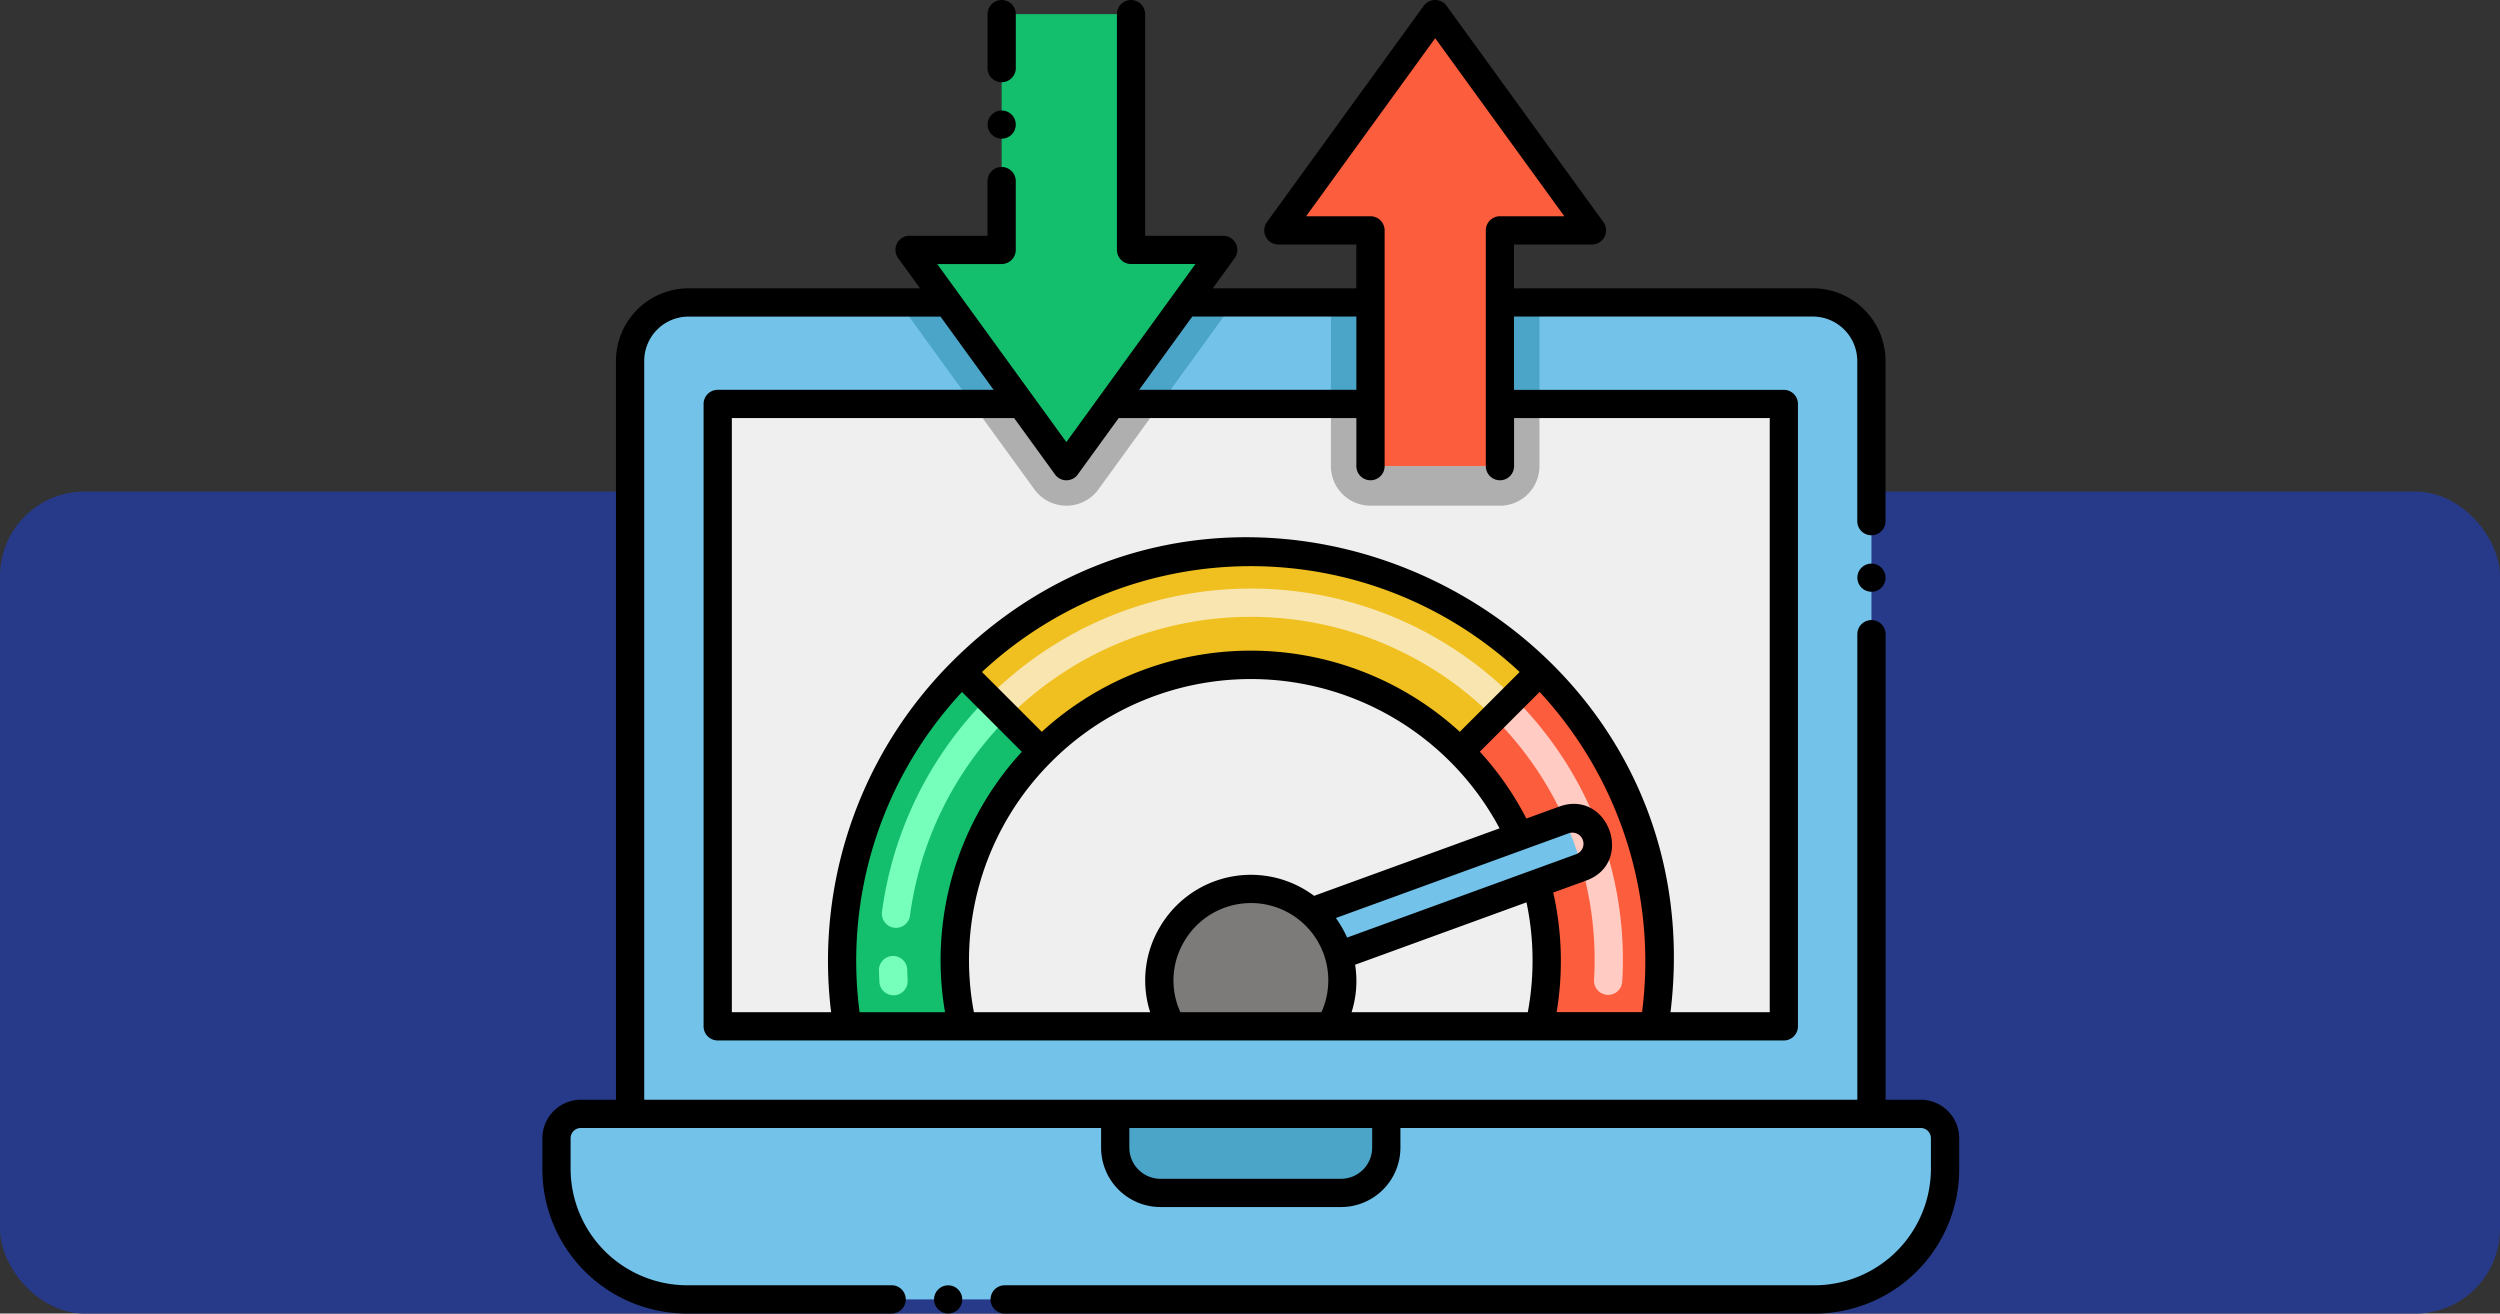 <svg xmlns="http://www.w3.org/2000/svg" width="295" height="155" viewBox="0 0 295 155">
  <rect x="0" y="0" width="295" height="155" fill="#333333" stroke="none"/>
  <g id="Grupo_1074658" data-name="Grupo 1074658" transform="translate(-180 -812)">
    <rect id="Rectángulo_383691" data-name="Rectángulo 383691" width="295" height="97" rx="10" transform="translate(180 870)" fill="#273a89"/>
    <g id="banda-ancha" transform="translate(241.33 800.196)">
      <g id="Grupo_1074655" data-name="Grupo 1074655" transform="translate(4.337 13.468)">
        <g id="Grupo_1074652" data-name="Grupo 1074652" transform="translate(0 34.022)">
          <g id="Grupo_1074649" data-name="Grupo 1074649">
            <path id="Trazado_827989" data-name="Trazado 827989" d="M169.019,211.74v3.635a15.388,15.388,0,0,1-15.387,15.387H20.557A15.388,15.388,0,0,1,5.17,215.375V211.74a2.869,2.869,0,0,1,2.868-2.875H166.151A2.869,2.869,0,0,1,169.019,211.74Z" transform="translate(-5.17 -113.117)" fill="#72c2e9"/>
            <path id="Trazado_827990" data-name="Trazado 827990" d="M136.008,208.865v4a5.334,5.334,0,0,1-5.336,5.336H109.356a5.334,5.334,0,0,1-5.336-5.336v-4Z" transform="translate(-38.09 -113.117)" fill="#4ba5c8"/>
            <path id="Trazado_827991" data-name="Trazado 827991" d="M164.671,72.206v88.847H18.19V72.206a6.9,6.9,0,0,1,6.9-6.9H55.667l8.684,11.979,5.322,7.337L75,77.288,83.68,65.309h21.877V84.625h15.267V65.309h36.95a6.9,6.9,0,0,1,6.9,6.9Z" transform="translate(-9.506 -65.309)" fill="#72c2e9"/>
            <g id="Grupo_1074648" data-name="Grupo 1074648" transform="translate(40.392)">
              <path id="Trazado_827992" data-name="Trazado 827992" d="M71.5,65.309l8.684,11.979H74.414L65.73,65.309Z" transform="translate(-65.73 -65.309)" fill="#4ba5c8"/>
              <path id="Trazado_827993" data-name="Trazado 827993" d="M117.807,65.309l-8.684,11.979H103.36l8.684-11.979Z" transform="translate(-78.262 -65.309)" fill="#4ba5c8"/>
              <path id="Trazado_827994" data-name="Trazado 827994" d="M142.18,65.309h4.669V77.288H142.18Z" transform="translate(-91.19 -65.309)" fill="#4ba5c8"/>
              <path id="Trazado_827995" data-name="Trazado 827995" d="M172.07,65.309h4.669V77.288H172.07Z" transform="translate(-101.144 -65.309)" fill="#4ba5c8"/>
            </g>
            <path id="Trazado_827996" data-name="Trazado 827996" d="M159.494,83.269v73.44H33.69V83.269H69.513l5.322,7.337,5.322-7.337h30.561v7.337h15.267V83.269Z" transform="translate(-14.668 -71.29)" fill="#efefef"/>
            <path id="Trazado_827997" data-name="Trazado 827997" d="M100.934,83.269l-7.31,10.078a4.672,4.672,0,0,1-7.563,0L78.75,83.269h5.769l5.322,7.337,5.322-7.337Z" transform="translate(-29.674 -71.29)" fill="#afafaf"/>
            <path id="Trazado_827998" data-name="Trazado 827998" d="M166.785,83.269v7.337a4.665,4.665,0,0,1-4.669,4.669H146.849a4.665,4.665,0,0,1-4.669-4.669V83.269h4.669v7.337h15.267V83.269Z" transform="translate(-50.798 -71.29)" fill="#afafaf"/>
          </g>
          <g id="Grupo_1074651" data-name="Grupo 1074651" transform="translate(33.687 29.46)">
            <path id="Trazado_827999" data-name="Trazado 827999" d="M144.287,155.248a34.96,34.96,0,0,1,.34,16.834H76.516a34.915,34.915,0,0,1,58.74-32.422l.007-.007a34.789,34.789,0,0,1,6.983,9.991v.007Z" transform="translate(-62.328 -116.123)" fill="#efefef"/>
            <path id="Trazado_828000" data-name="Trazado 828000" d="M179.136,130.649v.007l-.007-.007Z" transform="translate(-96.79 -116.529)" fill="#fc5d3d"/>
            <path id="Trazado_828001" data-name="Trazado 828001" d="M187.946,172.492H174.393a34.96,34.96,0,0,0-.34-16.834l5.289-1.928a2.978,2.978,0,0,0-2.041-5.6l-5.289,1.928v-.007a34.788,34.788,0,0,0-6.983-9.991l9.411-9.4A48.153,48.153,0,0,1,187.946,172.492Z" transform="translate(-92.094 -116.533)" fill="#fc5d3d"/>
            <path id="Trazado_828002" data-name="Trazado 828002" d="M76.886,130.649l-.007.007v-.007Z" transform="translate(-62.738 -116.529)" fill="#13bf6d"/>
            <path id="Trazado_828003" data-name="Trazado 828003" d="M69.865,172.492H56.312a48.105,48.105,0,0,1,13.506-41.833l9.411,9.411A34.9,34.9,0,0,0,69.865,172.492Z" transform="translate(-55.677 -116.533)" fill="#13bf6d"/>
            <path id="Trazado_828004" data-name="Trazado 828004" d="M145.084,123.605l-9.411,9.4-.007.007a34.9,34.9,0,0,0-49.376,0l-9.411-9.411.007-.007a48.226,48.226,0,0,1,68.191,0Z" transform="translate(-62.738 -109.479)" fill="#f0c020"/>
            <path id="Trazado_828005" data-name="Trazado 828005" d="M131.956,185.29H113.294a10.792,10.792,0,0,1,9.324-16.2,10.542,10.542,0,0,1,7.143,2.695,11.017,11.017,0,0,1,3.228,5.169A10.567,10.567,0,0,1,131.956,185.29Z" transform="translate(-74.375 -129.331)" fill="#7d7b79"/>
            <path id="Trazado_828006" data-name="Trazado 828006" d="M170.58,162.365l-5.289,1.928-23.344,8.5a11.017,11.017,0,0,0-3.228-5.169L163.25,158.7l5.289-1.928a2.978,2.978,0,0,1,2.041,5.6Z" transform="translate(-83.332 -125.168)" fill="#72c2e9"/>
            <g id="Grupo_1074650" data-name="Grupo 1074650" transform="translate(4.361 16.691)">
              <path id="Trazado_828007" data-name="Trazado 828007" d="M62.274,168.568q-.04-.693-.057-1.384a1.667,1.667,0,0,1,3.334-.088q.017.639.054,1.281a1.668,1.668,0,0,1-3.33.191Zm1.738-6.43a1.667,1.667,0,0,1-1.436-1.87,44.082,44.082,0,0,1,12.472-25.276,1.668,1.668,0,0,1,2.359,2.358A40.725,40.725,0,0,0,65.882,160.7a1.667,1.667,0,0,1-1.87,1.435Z" transform="translate(-62.216 -134.503)" fill="#76ffbb"/>
            </g>
          </g>
        </g>
        <g id="Grupo_1074654" data-name="Grupo 1074654" transform="translate(41.659)">
          <path id="Trazado_828008" data-name="Trazado 828008" d="M104.64,42.118l-4.5,6.2L91.461,60.3l-5.322,7.337L80.816,60.3,72.132,48.321l-4.5-6.2H78.5V14.3H93.769V42.118Z" transform="translate(-67.63 -14.299)" fill="#13bf6d"/>
          <g id="Grupo_1074653" data-name="Grupo 1074653" transform="translate(43.52)">
            <path id="Trazado_828009" data-name="Trazado 828009" d="M169.89,39.817H159.019V67.637H143.752V39.817H132.88l18.5-25.518Z" transform="translate(-132.88 -14.299)" fill="#fc5d3d"/>
          </g>
        </g>
      </g>
      <g id="Grupo_1074656" data-name="Grupo 1074656" transform="translate(114.464 93.641)">
        <path id="Trazado_828010" data-name="Trazado 828010" d="M182.586,168.3a40.308,40.308,0,0,0-11.814-30.953,1.667,1.667,0,0,1,2.358-2.358,43.628,43.628,0,0,1,12.786,33.5A1.667,1.667,0,0,1,182.586,168.3Z" transform="translate(-170.283 -134.503)" fill="#ffcbc3"/>
      </g>
      <g id="Grupo_1074657" data-name="Grupo 1074657" transform="translate(54.707 81.255)">
        <path id="Trazado_828011" data-name="Trazado 828011" d="M140.937,131.165a40.54,40.54,0,0,0-57.377,0,1.667,1.667,0,0,1-2.358-2.357,43.874,43.874,0,0,1,62.1,0,1.668,1.668,0,1,1-2.36,2.357Z" transform="translate(-80.69 -115.933)" fill="#f8e5b0"/>
      </g>
      <circle id="Elipse_9906" data-name="Elipse 9906" cx="1.667" cy="1.667" r="1.667" transform="translate(157.835 78.303)"/>
      <circle id="Elipse_9907" data-name="Elipse 9907" cx="1.667" cy="1.667" r="1.667" transform="translate(48.885 163.469)"/>
      <path id="Trazado_828012" data-name="Trazado 828012" d="M19.725,166.8H43.882a1.667,1.667,0,0,0,0-3.335H19.725A13.772,13.772,0,0,1,6,149.749v-3.635a1.206,1.206,0,0,1,1.2-1.207H68.6v2.328a7.011,7.011,0,0,0,7,7H96.919a7.011,7.011,0,0,0,7-7v-2.328h61.4a1.206,1.206,0,0,1,1.2,1.207v3.635a13.772,13.772,0,0,1-13.72,13.72H57.222a1.667,1.667,0,0,0,0,3.335H152.8a17.047,17.047,0,0,0,17.055-17.055v-3.635a4.551,4.551,0,0,0-4.535-4.542h-4.149V86.64a1.667,1.667,0,0,0-3.335,0v54.932H14.688V54.389a5.235,5.235,0,0,1,5.229-5.229H49.648l6.27,8.644H23.36a1.667,1.667,0,0,0-1.667,1.667v73.44a1.667,1.667,0,0,0,1.667,1.667h125.8a1.667,1.667,0,0,0,1.667-1.667V59.472a1.667,1.667,0,0,0-1.667-1.667H117.323V49.156H152.6a5.256,5.256,0,0,1,5.229,5.236V73.3a1.667,1.667,0,0,0,3.335,0V54.392a8.574,8.574,0,0,0-8.564-8.564H117.323V40.657h9.2a1.669,1.669,0,0,0,1.349-2.647L109.368,12.492a1.669,1.669,0,0,0-2.7,0L88.166,38.01a1.669,1.669,0,0,0,1.35,2.646h9.2v5.169H81.779l2.581-3.559a1.666,1.666,0,0,0-1.354-2.641H73.8V13.473a1.667,1.667,0,0,0-3.335,0V41.292a1.675,1.675,0,0,0,1.667,1.667h7.6L64.5,63.969,49.264,42.96h7.6a1.67,1.67,0,0,0,1.667-1.667V33.175a1.667,1.667,0,0,0-3.335,0v6.45H46a1.661,1.661,0,0,0-1.347,2.641l2.581,3.559H19.918a8.574,8.574,0,0,0-8.564,8.564v87.183H7.205a4.55,4.55,0,0,0-4.535,4.542v3.635A17.046,17.046,0,0,0,19.725,166.8Zm112.71-35.562H122.352a36.687,36.687,0,0,0-.4-14.112l3.89-1.416c5.758-2.1,2.6-10.822-3.183-8.729l-3.878,1.411a36.282,36.282,0,0,0-5.491-7.888l7.057-7.052a46.754,46.754,0,0,1,12.086,37.786ZM62.756,101.667a33.26,33.26,0,0,1,52.862,7.881l-21.886,7.964a12.442,12.442,0,0,0-18.253,3.782,12.3,12.3,0,0,0-1.09,9.948h-20.8a33.041,33.041,0,0,1,9.171-29.576Zm56.2,29.576H98.156a12.144,12.144,0,0,0,.416-5.6l20.224-7.363a33.332,33.332,0,0,1,.155,12.961ZM78.37,122.955A9.122,9.122,0,0,1,94.6,131.242H77.955A9,9,0,0,1,78.37,122.955Zm19.263-.519v0a14.068,14.068,0,0,0-1.33-2.307l27.5-10.007a1.311,1.311,0,0,1,.9,2.461h0Zm13.294-24.28a36.55,36.55,0,0,0-49.325,0L54.544,91.1a46.533,46.533,0,0,1,63.446,0Zm-58.74-4.7,7.059,7.059a36.337,36.337,0,0,0-9.063,30.727H40.1A46.552,46.552,0,0,1,52.187,93.456Zm46.534-44.3V57.8H73.092l6.27-8.644ZM65.852,67.785l4.82-6.646H98.721v5.669a1.667,1.667,0,0,0,3.335,0V38.989a1.667,1.667,0,0,0-1.667-1.667h-7.6l15.234-21.011,15.24,21.011h-7.6a1.667,1.667,0,0,0-1.667,1.667V66.809a1.667,1.667,0,0,0,3.335,0V61.139H147.5v70.106H135.79c5.712-46.96-51.355-74.8-84.8-41.347a49.91,49.91,0,0,0-14.248,41.347H25.027V61.139H58.338l4.82,6.646a1.656,1.656,0,0,0,2.695,0Zm34.735,77.122v2.328a3.688,3.688,0,0,1-3.668,3.668H75.6a3.683,3.683,0,0,1-3.668-3.668v-2.328Z" transform="translate(0)"/>
      <circle id="Elipse_9908" data-name="Elipse 9908" cx="1.667" cy="1.667" r="1.667" transform="translate(55.201 24.839)"/>
      <path id="Trazado_828013" data-name="Trazado 828013" d="M84.765,13.482a1.667,1.667,0,0,0-3.335,0v6.363a1.667,1.667,0,0,0,3.335,0Z" transform="translate(-26.229 -0.008)"/>
    </g>
  </g>
</svg>
